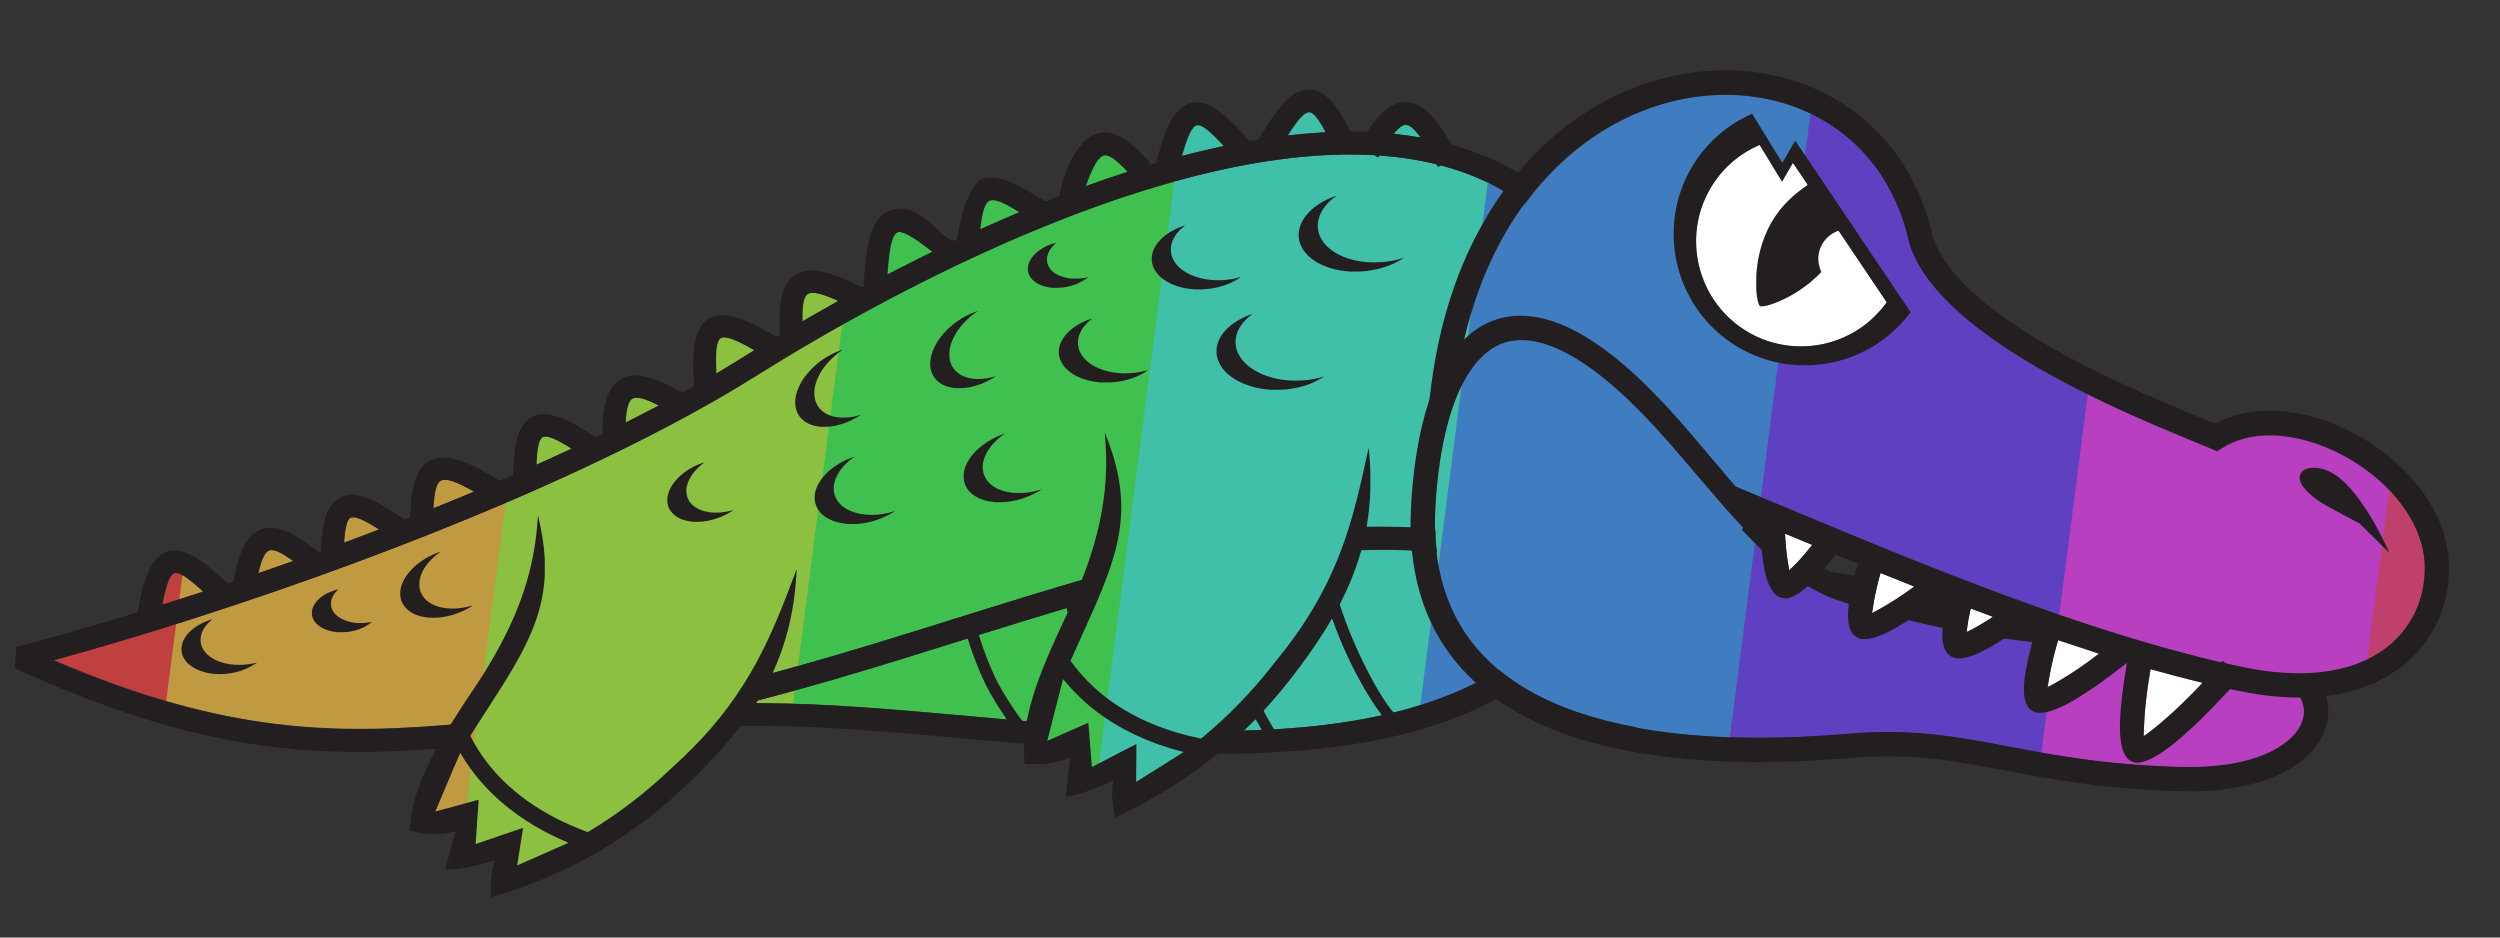 <?xml version="1.0" encoding="UTF-8" standalone="no"?>
<svg
   xmlns:dc="http://purl.org/dc/elements/1.1/"
   xmlns:cc="http://creativecommons.org/ns#"
   xmlns:rdf="http://www.w3.org/1999/02/22-rdf-syntax-ns#"
   xmlns:svg="http://www.w3.org/2000/svg"
   xmlns="http://www.w3.org/2000/svg"
   xmlns:sodipodi="http://sodipodi.sourceforge.net/DTD/sodipodi-0.dtd"
   xmlns:inkscape="http://www.inkscape.org/namespaces/inkscape"
   id="svg2"
   viewBox="0 -50 320 120"
   version="1.1"
   inkscape:version="0.91 r13725"
   sodipodi:docname="colored-gator.svg">
  <rect x="0" y="-50" width="320" height="120" fill="#333333" stroke="none"/>
  <sodipodi:namedview
     pagecolor="#ffffff"
     bordercolor="#666666"
     borderopacity="1"
     objecttolerance="10"
     gridtolerance="10"
     guidetolerance="10"
     inkscape:pageopacity="0"
     inkscape:pageshadow="2"
     inkscape:window-width="1600"
     inkscape:window-height="837"
     id="namedview26"
     showgrid="false"
     inkscape:zoom="4.4486085"
     inkscape:cx="114.99624"
     inkscape:cy="29.395357"
     inkscape:window-x="-8"
     inkscape:window-y="-8"
     inkscape:window-maximized="1"
     inkscape:current-layer="svg2" />
  <defs
     id="defs80">
    <clipPath
       clipPathUnits="userSpaceOnUse"
       id="clipPath4191">
      <path
         style="fill:#ffffff;fill-opacity:1;fill-rule:nonzero;stroke:none"
         d="m 38.256,-188.815 c -0.981,0.098 -1.966,0.262 -2.947,0.488 -3.945,0.91 -7.829,2.859 -11.243,5.846 -2.534,2.218 -4.803,5.011 -6.644,8.371 -2.956,-1.621 -6.158,-2.615 -9.543,-3.053 l -0.276,0.195 c -0.059,-0.084 -0.118,-0.168 -0.177,-0.251 -2.048,-0.235 -4.157,-0.278 -6.313,-0.152 -0.029,0.071 -0.061,0.139 -0.093,0.214 l -0.43,-0.182 c -1.304,0.093 -2.619,0.245 -3.948,0.452 l -0.101,0.058 c -0.009,-0.014 -0.014,-0.026 -0.023,-0.039 -1.773,0.279 -3.567,0.655 -5.37,1.116 -20.811,5.32 -43.187,21.781 -54.072,30.751 -8.722,7.188 -20.276,14.551 -32.39,21.296 -13.487,7.511 -27.683,14.268 -39.443,19.187 19.77,5.63 31.697,4.089 45.215,1.077 -1.772,3.794 -3.269,7.533 -3.245,11.205 2.842,0.212 5.072,-1.675 5.886,-1.923 l 0.002,0.039 c -0.469,0.375 -0.977,2.698 -1.297,5.326 2.216,-0.192 4.74,-2.707 5.286,-2.791 0.14,1.634 -0.679,4.058 -0.508,4.791 13.103,-5.804 21.437,-17.47 24.877,-25.764 6.916,-2.793 13.711,-5.914 20.39,-8.993 4.894,-2.257 9.726,-4.476 14.511,-6.529 -0.245,1.016 -0.54,2.034 -0.838,3.051 -0.222,0.097 -0.442,0.184 -0.665,0.281 0.1,0.284 0.222,0.577 0.338,0.868 -0.186,0.615 -0.366,1.225 -0.555,1.838 -0.343,-0.746 -0.658,-1.489 -0.913,-2.206 -3.018,1.335 -6.055,2.729 -9.119,4.14 0.499,1.136 1.365,2.809 2.379,4.398 0.726,1.139 2.298,3.032 3.475,4.244 0.6,-0.025 1.203,-0.058 1.804,-0.085 -0.068,1.147 -0.047,2.277 0.125,3.376 2.843,-0.211 4.768,-2.408 5.538,-2.775 l 0.007,0.038 c -0.408,0.445 -0.568,2.813 -0.495,5.457 2.164,-0.518 4.286,-3.376 4.814,-3.54 0.38,1.594 -0.068,4.112 0.211,4.809 4.035,-2.562 7.44,-5.696 10.282,-9.054 1.252,-0.176 2.495,-0.366 3.721,-0.579 -0.425,-0.541 -1.038,-1.403 -1.578,-2.132 0.243,-0.331 0.463,-0.666 0.696,-0.999 0.861,1.206 1.652,2.276 2.147,2.902 4.033,-0.754 7.893,-1.731 11.475,-3.023 -1.484,-1.458 -3.747,-4.381 -5.714,-7.856 -0.639,-1.129 -1.241,-2.326 -1.793,-3.546 0.218,-0.576 0.425,-1.141 0.612,-1.698 0.656,1.598 1.426,3.17 2.256,4.636 2.249,3.975 4.736,7.148 5.837,8.018 4.023,-1.558 7.668,-3.541 10.796,-6.071 0.812,0.513 1.651,0.991 2.55,1.405 3.707,1.708 8.145,2.605 13.053,2.874 -0.008,0.016 -0.016,0.032 -0.024,0.048 2.618,0.139 5.365,0.098 8.215,-0.105 4.736,-0.338 9.727,-1.113 14.811,-2.213 6.778,-1.468 11.713,-1.172 17.458,-0.829 5.004,0.3 10.642,0.636 18.81,-0.194 6.28,-0.637 10.136,-2.716 11.72,-5.041 0.531,-0.777 0.785,-1.569 0.766,-2.32 -0.017,-0.73 -0.297,-1.443 -0.828,-2.078 -0.72,-0.863 -1.867,-1.595 -3.439,-2.097 1.101,-0.01 2.161,-0.06 3.142,-0.185 4.03,-0.511 7.014,-1.948 9.019,-3.904 l 0.003,-0.007 c 1.962,-1.912 3.001,-4.341 3.175,-6.892 0.053,-0.756 0.032,-1.526 -0.068,-2.3 -0.258,-2.045 -1.195,-3.954 -2.573,-5.628 -1.84,-2.242 -4.466,-4.052 -7.33,-5.219 -2.858,-1.166 -5.922,-1.681 -8.656,-1.334 -1.871,0.236 -3.585,0.881 -4.954,2.005 l -0.53,0.439 -0.672,-0.19 c -0.292,-0.083 -1.081,-0.295 -2.017,-0.544 -8.136,-2.179 -28.702,-7.684 -33.268,-17.207 l -0.053,-0.132 c -2.382,-6.711 -7.115,-10.948 -12.682,-12.722 -2.714,-0.865 -5.63,-1.151 -8.574,-0.857 z m -45.299,7.749 c -0.542,0.07 -1.169,0.992 -2,2.813 1.367,-0.34 2.729,-0.633 4.08,-0.875 -0.944,-1.335 -1.61,-1.993 -2.08,-1.938 z m 10.644,0.016 c -0.385,0.003 -0.79,0.385 -1.252,1.143 1.008,-0.027 2.006,-0.018 2.992,0.03 -0.726,-0.785 -1.293,-1.177 -1.74,-1.172 z m -22.577,2.952 c -0.52,0.157 -0.868,1.333 -1.194,3.531 1.468,-0.594 2.941,-1.151 4.408,-1.664 -1.642,-1.404 -2.67,-2.032 -3.214,-1.867 z m -9.616,4.556 c -0.596,0.262 -1.062,1.432 -1.525,3.576 1.441,-0.744 2.893,-1.463 4.358,-2.151 -1.409,-1.157 -2.321,-1.651 -2.832,-1.426 z m -11.203,6.344 c -0.202,0.005 -0.366,0.047 -0.492,0.127 -0.478,0.304 -0.647,1.364 -0.599,3.222 1.315,-0.812 2.656,-1.616 4.012,-2.404 -1.358,-0.638 -2.314,-0.959 -2.921,-0.945 z m -9.78,4.752 c -0.087,0.015 -0.16,0.044 -0.22,0.089 -0.53,0.388 -0.636,1.897 -0.461,4.67 1.471,-1.025 2.992,-2.06 4.561,-3.092 -2.008,-1.189 -3.271,-1.775 -3.881,-1.667 z m -8.531,7.766 c -0.197,0.034 -0.354,0.099 -0.468,0.196 -0.419,0.357 -0.452,1.354 -0.187,3.031 1.14,-0.877 2.344,-1.785 3.605,-2.716 -1.392,-0.432 -2.359,-0.612 -2.949,-0.511 z m -8.724,6.009 c -0.215,0.006 -0.381,0.051 -0.497,0.139 -0.45,0.346 -0.415,1.597 0.011,3.89 0.971,-0.755 1.918,-1.509 2.83,-2.261 0.316,-0.259 0.639,-0.525 0.972,-0.796 -1.578,-0.648 -2.671,-0.991 -3.316,-0.972 z m -8.736,7.735 c -0.177,0.023 -0.322,0.076 -0.434,0.155 -0.418,0.295 -0.532,1.183 -0.417,2.693 1.145,-0.771 2.269,-1.545 3.364,-2.318 -1.156,-0.416 -1.982,-0.6 -2.512,-0.531 z m -9.086,5.445 c -0.193,-0.004 -0.347,0.026 -0.464,0.093 -0.415,0.243 -0.498,1.241 -0.324,3.091 1.212,-0.74 2.412,-1.486 3.591,-2.236 -1.298,-0.607 -2.225,-0.935 -2.804,-0.948 z M 39.071,-148.004 c 2.827,0.759 5.697,1.537 8.705,2.363 15.523,4.265 33.051,9.051 48.385,10.868 -3.066,0.104 -5.916,0.239 -8.535,0.375 -1.614,0.084 -3.121,0.144 -4.65,0.211 -0.644,-0.126 -1.282,-0.24 -1.929,-0.371 -0.025,0.162 -0.038,0.303 -0.061,0.462 -6.153,0.214 -12.134,0.105 -20.028,-1.042 0.241,-0.169 0.47,-0.323 0.791,-0.565 0.898,-0.673 1.942,-1.574 3.059,-2.63 -1.284,-0.328 -2.566,-0.66 -3.842,-0.995 -0.201,1.462 -0.328,2.796 -0.331,3.829 1.38e-4,0.123 -0.012,0.206 -0.017,0.309 -1.123,-0.166 -2.244,-0.331 -3.453,-0.542 -4.072,-0.71 -7.916,-3.207 -11.707,-6.322 0.018,-0.092 0.043,-0.183 0.061,-0.276 -1.929,-1.582 -3.843,-3.317 -5.766,-5.063 -0.226,-0.205 -0.454,-0.405 -0.681,-0.611 z m -133.99,18.572 c -0.223,0.008 -0.406,0.052 -0.549,0.134 -0.495,0.285 -0.614,1.308 -0.468,3.118 1.4,-0.781 2.789,-1.572 4.167,-2.37 -1.449,-0.604 -2.482,-0.907 -3.15,-0.882 z m -9.288,5.32 c -0.194,-0.009 -0.352,0.013 -0.475,0.073 -0.408,0.197 -0.52,1.105 -0.405,2.809 1.206,-0.631 2.41,-1.27 3.614,-1.916 -1.248,-0.604 -2.153,-0.937 -2.734,-0.966 z M 5.016,-137.171 c 2.455,-0.381 4.901,-0.599 7.339,-0.687 0.089,0.588 0.183,1.166 0.303,1.719 0.057,0.263 0.141,0.498 0.205,0.753 -3.101,0.089 -6.223,0.439 -9.365,1.014 0.203,-0.932 0.34,-1.791 0.438,-2.6 0.359,-0.061 0.72,-0.143 1.079,-0.199 z m 45.108,-5.079 c 0.246,1.333 0.521,2.513 0.816,3.389 0.07,0.208 0.11,0.388 0.135,0.533 0.125,-0.146 0.268,-0.328 0.434,-0.534 0.506,-0.639 1.088,-1.504 1.716,-2.539 -1.039,-0.282 -2.076,-0.567 -3.101,-0.849 z m -162.726,22.802 c -0.172,-0.004 -0.319,0.026 -0.437,0.086 -0.461,0.238 -0.725,1.102 -0.864,2.612 1.2,-0.592 2.407,-1.194 3.614,-1.805 -1.037,-0.58 -1.797,-0.882 -2.312,-0.894 z m -10.33,3.85 c -0.503,0.218 -0.759,1.377 -0.885,3.575 1.403,-0.647 2.819,-1.308 4.249,-1.986 -1.756,-1.252 -2.847,-1.814 -3.365,-1.589 z m 193.607,-21.199 1.626,0.076 c -0.537,-0.02 -1.079,-0.046 -1.626,-0.076 z m 0.511,0.042 c -0.091,0.939 -0.131,1.77 -0.108,2.428 0.004,0.063 4.92e-4,0.123 -0.002,0.175 0.196,-0.13 0.436,-0.293 0.713,-0.489 0.567,-0.4 1.21,-0.914 1.911,-1.522 -0.837,-0.192 -1.675,-0.391 -2.514,-0.591 z m -107.69,17.16 c -0.207,0.094 -0.413,0.189 -0.619,0.285 -7.301,3.367 -14.735,6.796 -22.328,9.788 0.55,-0.077 1.107,-0.152 1.672,-0.224 6.905,-0.882 14.717,-1.185 22.822,-1.5 1.26,-0.049 2.528,-0.1 3.8,-0.153 -1.092,-1.209 -2.267,-2.67 -2.89,-3.648 -1.027,-1.606 -1.917,-3.326 -2.455,-4.547 z"
         id="path4193"
         inkscape:connector-curvature="0" />
    </clipPath>
  </defs>
  <g
     id="g4195">
    <g
       clip-path="url(#clipPath4191)"
       id="g6544"
       transform="matrix(1.168,0.151,-0.151,1.168,148.502,176.915)"
       mask="none">
      <rect
         y="-198.245"
         x="-155.883"
         height="119.011"
         width="34.147"
         id="rect6335"
         style="opacity:1;fill:#c04040;fill-opacity:1" />
      <rect
         style="opacity:1;fill:#c09a40;fill-opacity:1"
         id="rect6341"
         width="34.147"
         height="119.011"
         x="-122.074"
         y="-198.245" />
      <rect
         y="-198.245"
         x="-88.266"
         height="119.011"
         width="34.147"
         id="rect6331"
         style="opacity:1;fill:#8bc040;fill-opacity:1" />
      <rect
         style="opacity:1;fill:#40c04f;fill-opacity:1"
         id="rect6333"
         width="34.147"
         height="119.011"
         x="-54.457"
         y="-198.245" />
      <rect
         y="-198.245"
         x="-20.649"
         height="119.011"
         width="34.147"
         id="rect6339"
         style="opacity:1;fill:#40c0a9;fill-opacity:1" />
      <rect
         style="opacity:1;fill:#407cc0;fill-opacity:1"
         id="rect6337"
         width="34.147"
         height="119.011"
         x="13.16"
         y="-198.245" />
      <rect
         style="opacity:1;fill:#5e40c0;fill-opacity:1"
         id="rect6329"
         width="34.147"
         height="119.011"
         x="46.968"
         y="-198.245" />
      <rect
         y="-198.245"
         x="80.777"
         height="119.011"
         width="34.147"
         id="rect6327"
         style="opacity:1;fill:#b840c0;fill-opacity:1" />
      <rect
         style="opacity:1;fill:#c0406d;fill-opacity:1"
         id="rect6343"
         width="34.147"
         height="119.011"
         x="114.585"
         y="-198.245" />
    </g>
    <g
       transform="translate(-4.177,196.482)"
       id="g6816">
      <path
         id="path6671"
         style="fill:#ffffff;fill-opacity:1;fill-rule:nonzero;stroke:none"
         d="m 249.219,-171.413 c -1.464,1.066 -2.818,1.96 -3.968,2.611 -0.596,0.34 -1.094,0.607 -1.462,0.788 0.045,-0.19 0.093,-0.431 0.13,-0.717 0.159,-1.207 0.508,-2.744 0.963,-4.422 1.441,0.583 2.888,1.163 4.338,1.74 0,0 0,0 0,0 z"
         inkscape:connector-curvature="0" />
      <path
         id="path6673"
         style="fill:#ffffff;fill-opacity:1;fill-rule:nonzero;stroke:none"
         d="m 259.28,-167.54 c -0.91,0.605 -1.739,1.109 -2.461,1.49 -0.354,0.188 -0.656,0.343 -0.905,0.465 0.01,-0.06 0.022,-0.13 0.026,-0.204 0.073,-0.772 0.247,-1.735 0.495,-2.819 0.949,0.36 1.895,0.718 2.845,1.068 0,0 0,0 0,0 z"
         inkscape:connector-curvature="0" />
      <path
         id="path6675"
         style="fill:#ffffff;fill-opacity:1;fill-rule:nonzero;stroke:none"
         d="m 286.113,-159.088 c -1.716,1.821 -3.382,3.439 -4.836,4.693 -1.165,1.004 -2.108,1.755 -2.715,2.143 0.02,-0.442 0.053,-1.144 0.093,-2.017 0.093,-1.841 0.392,-4.175 0.797,-6.569 2.247,0.637 4.471,1.225 6.662,1.75 0,0 0,0 0,0 z"
         inkscape:connector-curvature="0" />
      <path
         id="path6677"
         style="fill:#ffffff;fill-opacity:1;fill-rule:nonzero;stroke:none"
         d="m 272.869,-162.824 c -1.607,1.222 -3.114,2.267 -4.411,3.055 -0.933,0.566 -1.686,0.993 -2.194,1.237 0.056,-0.285 0.134,-0.671 0.209,-1.149 0.209,-1.337 0.621,-3.037 1.148,-4.877 1.759,0.598 3.509,1.18 5.248,1.734 0,0 0,0 0,0 z"
         inkscape:connector-curvature="0" />
      <path
         id="path6679"
         style="fill:#ffffff;fill-opacity:1;fill-rule:nonzero;stroke:none"
         d="m 236.153,-176.741 c -0.89,1.114 -1.701,2.039 -2.388,2.709 -0.224,0.216 -0.42,0.405 -0.588,0.557 -0.007,-0.173 -0.026,-0.389 -0.076,-0.643 -0.212,-1.067 -0.355,-2.486 -0.441,-4.08 1.155,0.484 2.322,0.972 3.494,1.457 0,0 0,0 0,0 z"
         inkscape:connector-curvature="0" />
      <path
         id="path6687"
         style="fill:#ffffff;fill-opacity:1;fill-rule:evenodd;stroke:none"
         d="m 229.419,-227.948 c -2.41,1.029 -4.541,2.764 -6.048,5.133 -3.977,6.252 -2.121,14.598 4.133,18.573 6.056,3.852 14.072,2.232 18.183,-3.552 0,0 -12.016,-17.873 -12.016,-17.873 0,0 -1.384,2.436 -1.384,2.436 0,0 -2.868,-4.718 -2.868,-4.718 0,0 0,0 0,0 z"
         inkscape:connector-curvature="0" />
      <path
         id="path6814"
         d="m 67.04,-131.67 c -0.024,-0.111 -0.056,-0.643 -0.068,-1.107 -0.028,-1.151 0.125,-2.178 0.512,-3.437 0.023,-0.074 0.039,-0.135 0.037,-0.137 -0.002,-0.002 -0.318,0.085 -0.7,0.192 -2.437,0.684 -3.686,0.916 -5.148,0.958 l -0.485,0.014 0.012,-0.073 c 0.018,-0.111 0.493,-1.953 0.668,-2.591 0.189,-0.689 0.386,-1.358 0.547,-1.862 0.067,-0.207 0.12,-0.379 0.118,-0.381 -0.002,-0.002 -0.068,0.014 -0.148,0.036 -0.216,0.06 -0.674,0.159 -0.945,0.205 -0.555,0.093 -0.835,0.114 -1.568,0.115 -0.718,7.7e-4 -0.995,-0.016 -1.6,-0.095 -0.516,-0.068 -1.661,-0.27 -1.689,-0.299 -0.013,-0.013 0.12,-1.123 0.206,-1.725 0.358,-2.501 1.328,-5.214 2.956,-8.265 0.145,-0.273 0.26,-0.5 0.255,-0.505 -0.005,-0.005 -0.34,0.015 -0.744,0.043 -7.539,0.541 -13.555,0.474 -19.576,-0.218 -9.866,-1.134 -20.014,-4.105 -31.638,-9.263 -0.948,-0.421 -1.95,-0.875 -1.969,-0.893 -0.009,-0.008 0.038,-0.626 0.104,-1.374 l 0.12,-1.359 0.768,-0.203 c 3.787,-1.003 7.884,-2.159 11.974,-3.38 1.591,-0.475 2.744,-0.825 2.755,-0.836 0.005,-0.005 0.056,-0.266 0.113,-0.581 0.86,-4.746 2.014,-6.835 4.017,-7.271 0.18,-0.039 0.274,-0.046 0.627,-0.046 0.371,3.5e-4 0.444,0.006 0.678,0.056 1.504,0.319 3.222,1.467 5.703,3.812 l 0.378,0.357 0.349,-0.117 c 0.192,-0.065 0.358,-0.125 0.368,-0.134 0.01,-0.009 0.049,-0.179 0.087,-0.378 0.601,-3.154 1.445,-5.008 2.686,-5.897 0.223,-0.16 0.618,-0.367 0.863,-0.453 0.102,-0.035 0.303,-0.089 0.447,-0.12 0.235,-0.05 0.305,-0.055 0.688,-0.055 0.462,2.1e-4 0.646,0.023 1.08,0.132 1.279,0.322 2.79,1.195 4.7,2.715 l 0.348,0.277 0.148,-0.055 c 0.081,-0.03 0.15,-0.065 0.154,-0.078 0.003,-0.013 0.017,-0.233 0.03,-0.49 0.114,-2.272 0.491,-3.987 1.105,-5.026 0.349,-0.59 0.841,-1.074 1.356,-1.334 0.327,-0.165 0.743,-0.287 1.118,-0.327 1.546,-0.167 3.681,0.751 6.827,2.934 0.315,0.219 0.32,0.221 0.384,0.194 0.036,-0.015 0.194,-0.077 0.351,-0.138 l 0.286,-0.111 2e-4,-0.106 c 2.1e-4,-0.165 0.039,-0.986 0.063,-1.331 0.204,-2.95 0.859,-4.705 2.087,-5.593 0.462,-0.334 0.995,-0.541 1.598,-0.621 0.329,-0.043 0.928,-0.029 1.31,0.033 0.572,0.091 1.3,0.301 1.981,0.571 1.097,0.435 2.581,1.214 4.061,2.134 0.181,0.112 0.339,0.204 0.35,0.204 0.016,0 1.7,-0.722 1.713,-0.734 0.002,-0.002 0.014,-0.298 0.026,-0.658 0.069,-1.982 0.249,-3.277 0.608,-4.381 0.501,-1.542 1.415,-2.456 2.697,-2.696 0.302,-0.056 0.981,-0.051 1.337,0.01 1.412,0.243 2.993,1.001 5.48,2.627 0.198,0.129 0.372,0.243 0.388,0.252 0.018,0.011 0.18,-0.057 0.449,-0.187 l 0.421,-0.203 0.014,-0.51 c 0.104,-3.71 0.843,-5.694 2.454,-6.586 1.141,-0.631 2.731,-0.538 4.752,0.278 0.726,0.293 1.793,0.813 2.622,1.276 0.228,0.128 0.424,0.232 0.434,0.232 0.016,0 1.369,-0.746 1.463,-0.807 0.022,-0.014 0.021,-0.112 -0.005,-0.525 -0.172,-2.744 -0.04,-4.76 0.395,-6.054 0.245,-0.728 0.561,-1.255 1.009,-1.683 0.878,-0.838 2.117,-1.048 3.725,-0.634 1.268,0.327 2.992,1.124 5.049,2.334 0.194,0.114 0.363,0.208 0.375,0.208 0.012,0 0.123,-0.06 0.246,-0.133 l 0.224,-0.133 -0.013,-0.25 c -0.058,-1.128 -0.061,-1.99 -0.011,-2.803 0.144,-2.342 0.766,-3.798 1.951,-4.565 0.489,-0.316 1.004,-0.492 1.64,-0.558 0.29,-0.03 0.929,-0.013 1.268,0.033 1.356,0.185 2.94,0.747 5.122,1.816 0.623,0.306 0.625,0.306 0.691,0.275 0.057,-0.027 0.066,-0.042 0.066,-0.108 0,-0.139 0.062,-1.163 0.105,-1.733 0.326,-4.34 1.078,-6.611 2.507,-7.575 0.325,-0.219 0.855,-0.451 1.27,-0.557 0.487,-0.123 1.102,-0.137 1.592,-0.034 0.653,0.137 1.325,0.451 2.025,0.947 0.46,0.326 0.928,0.722 1.679,1.421 0.278,0.259 0.596,0.552 0.706,0.652 0.786,0.712 1.277,1.002 1.694,1.002 0.14,-2.1e-4 0.264,-0.022 0.318,-0.057 0.013,-0.009 0.054,-0.184 0.089,-0.389 0.406,-2.333 0.916,-4.12 1.548,-5.425 0.369,-0.763 0.701,-1.263 1.124,-1.694 0.158,-0.161 0.195,-0.188 0.34,-0.244 0.467,-0.18 0.793,-0.238 1.34,-0.239 0.442,-2.8e-4 0.683,0.026 1.122,0.125 1.215,0.272 2.724,0.998 4.539,2.186 0.24,0.157 0.525,0.318 0.841,0.476 l 0.478,0.238 0.872,-0.342 c 0.48,-0.188 0.878,-0.355 0.886,-0.37 0.008,-0.015 0.038,-0.182 0.068,-0.371 0.129,-0.818 0.42,-1.843 0.79,-2.783 0.937,-2.376 2.22,-4.057 3.548,-4.646 0.8,-0.355 1.69,-0.377 2.602,-0.065 1.123,0.385 2.425,1.355 3.882,2.893 0.455,0.48 0.743,0.801 0.735,0.821 -0.003,0.009 -0.065,0.069 -0.137,0.132 -0.072,0.064 -0.123,0.116 -0.115,0.116 0.015,0 0.624,-0.179 1.024,-0.3 l 0.156,-0.047 -0.089,-0.025 c -0.069,-0.019 -0.087,-0.033 -0.079,-0.06 0.006,-0.019 0.063,-0.232 0.127,-0.472 1.16,-4.355 2.364,-6.417 4.082,-6.989 0.342,-0.114 0.638,-0.153 1.06,-0.139 0.417,0.013 0.66,0.059 1.07,0.201 1.395,0.484 3.069,1.871 5.23,4.337 0.215,0.246 0.346,0.379 0.372,0.379 0.036,0 0.965,-0.15 1.101,-0.178 0.042,-0.009 0.074,-0.043 0.123,-0.13 0.037,-0.065 0.197,-0.336 0.355,-0.602 2.422,-4.068 4.226,-5.742 6.113,-5.669 0.622,0.024 1.142,0.199 1.71,0.576 1.076,0.715 2.095,2.067 3.302,4.385 l 0.223,0.428 0.935,0.014 c 0.514,0.008 0.982,0.02 1.04,0.026 l 0.105,0.012 0.249,-0.36 c 0.816,-1.182 1.666,-2.116 2.43,-2.672 0.498,-0.363 1.053,-0.619 1.6,-0.738 0.179,-0.039 0.272,-0.045 0.665,-0.045 0.395,0 0.486,0.006 0.668,0.046 0.647,0.141 1.22,0.428 1.84,0.923 0.278,0.222 0.904,0.848 1.188,1.19 0.628,0.755 1.337,1.794 1.995,2.924 0.111,0.191 0.215,0.348 0.23,0.348 0.106,0 1.833,0.551 2.607,0.832 1.962,0.712 3.848,1.586 5.5,2.548 0.186,0.108 0.346,0.194 0.355,0.19 0.01,-0.004 0.17,-0.184 0.356,-0.402 2.637,-3.069 5.686,-5.68 8.994,-7.7 2.358,-1.44 4.913,-2.615 7.444,-3.425 4.114,-1.316 8.296,-1.802 12.405,-1.441 4.222,0.371 8.222,1.647 11.718,3.738 4.759,2.847 8.406,7.107 10.606,12.391 0.64,1.537 1.196,3.286 1.564,4.922 0.151,0.673 0.675,1.815 1.273,2.773 1.166,1.871 2.981,3.831 5.345,5.77 4.514,3.705 11.096,7.49 19.87,11.426 1.859,0.834 4.462,1.95 6.554,2.81 0.639,0.263 2.452,1.011 2.835,1.171 l 0.248,0.103 0.323,-0.162 c 1.691,-0.846 3.479,-1.31 5.61,-1.456 0.452,-0.031 1.679,-0.031 2.15,-7e-4 1.638,0.107 3.125,0.368 4.757,0.836 2.694,0.772 5.454,2.102 7.846,3.78 1.278,0.897 2.28,1.73 3.368,2.802 0.937,0.923 1.6,1.676 2.322,2.638 2.024,2.697 3.233,5.622 3.538,8.559 0.106,1.026 0.096,2.218 -0.031,3.355 -0.473,4.259 -2.49,7.969 -5.763,10.597 -0.655,0.526 -1.521,1.105 -2.327,1.555 -0.333,0.186 -1.117,0.577 -1.454,0.726 -1.725,0.76 -3.681,1.304 -5.681,1.583 -0.223,0.031 -0.407,0.058 -0.41,0.06 -0.003,0.002 0.022,0.11 0.057,0.241 0.149,0.573 0.207,0.974 0.223,1.556 0.022,0.811 -0.09,1.578 -0.339,2.322 -0.897,2.681 -3.296,4.887 -6.874,6.32 -3.142,1.258 -7.059,1.862 -11.456,1.765 -5.169,-0.114 -10.393,-0.584 -15.59,-1.404 -2.104,-0.332 -3.574,-0.595 -7.821,-1.4 -5.842,-1.107 -8.515,-1.468 -12.163,-1.642 -0.75,-0.036 -2.761,-0.048 -3.615,-0.021 -1.233,0.038 -1.866,0.075 -3.552,0.21 -4.59,0.366 -7.654,0.498 -11.602,0.498 -2.694,2e-4 -4.723,-0.061 -6.949,-0.208 -10.937,-0.726 -19.606,-3.188 -25.811,-7.331 -0.234,-0.156 -0.494,-0.333 -0.577,-0.392 -0.083,-0.059 -0.16,-0.108 -0.171,-0.108 -0.011,0 -0.154,0.071 -0.317,0.159 -0.44,0.235 -1.667,0.843 -2.168,1.073 -6.998,3.211 -15.365,5.007 -25.965,5.572 -1.968,0.105 -4.472,0.176 -6.242,0.177 l -0.924,6.7e-4 -0.46,0.368 c -3.529,2.828 -7.596,5.356 -12.04,7.484 -0.333,0.159 -0.616,0.29 -0.63,0.29 -0.042,0 -0.227,-0.856 -0.311,-1.444 -0.134,-0.935 -0.124,-1.933 0.031,-3 0.022,-0.154 0.038,-0.282 0.035,-0.285 -0.003,-0.003 -0.183,0.074 -0.399,0.171 -2.612,1.178 -3.769,1.58 -5.348,1.856 -0.189,0.033 -0.345,0.057 -0.349,0.054 -0.009,-0.009 0.171,-1.758 0.257,-2.504 0.087,-0.758 0.197,-1.562 0.288,-2.126 0.058,-0.355 0.062,-0.41 0.034,-0.402 -0.018,0.006 -0.168,0.066 -0.334,0.134 -0.965,0.396 -1.938,0.619 -3.116,0.713 -0.35,0.028 -1.753,0.03 -2.171,0.003 l -0.249,-0.016 -0.016,-0.447 c -0.009,-0.246 -0.018,-0.823 -0.021,-1.283 l -0.005,-0.836 -0.062,-0.01 c -0.034,-0.006 -0.773,-0.071 -1.641,-0.146 -0.868,-0.075 -2.574,-0.225 -3.791,-0.333 -1.217,-0.108 -2.941,-0.262 -3.833,-0.341 -10.281,-0.915 -15.166,-1.244 -20.981,-1.414 -0.957,-0.028 -5.008,-0.05 -5.578,-0.03 l -0.447,0.015 -0.086,0.117 c -0.438,0.596 -1.538,1.932 -2.312,2.807 -1.712,1.938 -4.113,4.351 -6.072,6.101 -5.884,5.258 -12.331,9.06 -19.948,11.764 -0.943,0.335 -2.143,0.725 -3.422,1.113 -0.025,0.008 -0.039,-0.003 -0.046,-0.037 z m 6.63,-5.492 c 1.797,-0.787 3.267,-1.436 3.267,-1.442 0,-0.006 -0.068,-0.038 -0.151,-0.071 -0.3,-0.122 -1.133,-0.497 -1.594,-0.719 -4.51,-2.168 -8.125,-5.072 -10.719,-8.61 -0.345,-0.47 -0.873,-1.262 -1.154,-1.729 -0.125,-0.208 -0.233,-0.379 -0.239,-0.379 -0.015,-2.1e-4 -3.181,7.48 -3.173,7.499 0.003,0.008 1.249,-0.328 2.769,-0.747 1.52,-0.419 2.765,-0.761 2.767,-0.76 0.002,0.001 -0.083,1.278 -0.191,2.837 -0.107,1.559 -0.193,2.836 -0.191,2.838 0.002,0.002 1.371,-0.466 3.043,-1.04 2.942,-1.011 3.039,-1.042 3.028,-0.99 -0.006,0.03 -0.175,1.082 -0.375,2.339 -0.201,1.257 -0.37,2.317 -0.377,2.356 -0.007,0.039 -0.004,0.066 0.006,0.061 0.01,-0.005 1.488,-0.654 3.285,-1.441 z m 5.974,-2.952 c 3.53,-2.113 6.943,-4.711 10.108,-7.692 0.213,-0.2 0.475,-0.444 0.583,-0.541 1.699,-1.527 3.402,-3.251 4.791,-4.853 3.144,-3.626 5.548,-7.424 7.704,-12.171 0.881,-1.939 1.748,-4.081 2.949,-7.281 0.191,-0.508 0.354,-0.938 0.363,-0.954 0.018,-0.032 0.017,-0.005 -0.032,0.787 -0.273,4.499 -1.263,8.613 -2.966,12.324 -0.041,0.088 -0.069,0.161 -0.064,0.161 0.006,0 0.475,-0.127 1.043,-0.282 3.703,-1.011 7.545,-2.127 12.125,-3.522 2.582,-0.787 4.329,-1.33 13.035,-4.055 5.658,-1.771 9.33,-2.889 13.111,-3.992 l 0.262,-0.077 0.067,-0.169 c 0.458,-1.162 1.025,-2.804 1.392,-4.033 1.201,-4.021 1.749,-7.934 1.643,-11.74 -0.028,-1.025 -0.088,-2.075 -0.158,-2.791 l -0.011,-0.114 0.095,0.229 c 0.346,0.834 0.844,2.261 1.101,3.158 0.675,2.356 0.974,4.579 0.903,6.725 -0.113,3.442 -1.018,6.742 -3.27,11.927 -0.392,0.903 -0.766,1.74 -1.631,3.648 -0.687,1.516 -1.223,2.712 -1.513,3.375 l -0.063,0.145 0.075,0.104 c 1.373,1.898 3.029,3.554 4.964,4.962 2.396,1.743 5.224,3.115 8.398,4.072 0.991,0.299 1.895,0.527 3.134,0.791 l 0.132,0.028 0.491,-0.41 c 2.997,-2.501 5.942,-5.533 8.375,-8.619 0.166,-0.21 0.393,-0.495 0.505,-0.634 1.048,-1.293 1.653,-2.068 2.262,-2.9 3.223,-4.4 5.524,-8.919 7.169,-14.074 0.839,-2.629 1.506,-5.271 2.458,-9.729 0.115,-0.539 0.189,-0.845 0.198,-0.821 0.027,0.068 0.134,1.393 0.184,2.282 0.036,0.64 0.049,2.521 0.022,3.22 -0.047,1.207 -0.136,2.248 -0.284,3.334 -0.051,0.372 -0.165,1.108 -0.185,1.196 l -0.01,0.043 1.947,-0.001 c 1.753,-9.8e-4 2.924,0.02 3.507,0.063 l 0.168,0.012 0.013,-0.963 c 0.007,-0.53 0.027,-1.234 0.045,-1.565 0.275,-5.202 1.044,-9.795 2.255,-13.482 0.118,-0.359 0.125,-0.393 0.176,-0.841 0.861,-7.617 2.786,-14.348 5.784,-20.223 1.04,-2.038 2.257,-4.053 3.454,-5.719 0.101,-0.141 0.179,-0.263 0.173,-0.273 -0.006,-0.01 -0.144,-0.092 -0.307,-0.183 -2.241,-1.255 -4.68,-2.247 -7.31,-2.974 l -0.443,-0.123 -0.175,0.092 c -0.133,0.07 -0.179,0.086 -0.192,0.066 -0.009,-0.015 -0.048,-0.085 -0.085,-0.157 -0.079,-0.152 -0.012,-0.125 -0.712,-0.285 -1.974,-0.45 -4.136,-0.779 -6.149,-0.934 -0.229,-0.018 -0.449,-0.036 -0.491,-0.04 -0.073,-0.008 -0.078,-0.004 -0.144,0.114 l -0.069,0.122 -0.064,-0.038 c -0.035,-0.021 -0.143,-0.085 -0.24,-0.142 l -0.177,-0.104 -0.519,-0.023 c -1.643,-0.074 -4.05,-0.081 -4.215,-0.013 -0.059,0.025 -0.072,0.025 -0.082,10e-4 -0.008,-0.022 -0.051,-0.026 -0.184,-0.02 -0.095,0.004 -0.421,0.018 -0.723,0.029 -2.04,0.079 -4.481,0.305 -6.845,0.635 -7.047,0.982 -14.871,3.019 -23.276,6.061 -10.013,3.624 -20.917,8.7 -31.928,14.862 -3.825,2.14 -7.192,4.134 -11.145,6.6 -2.039,1.272 -3.561,2.185 -5.391,3.235 -7.581,4.35 -16.662,8.795 -26.995,13.213 -12.057,5.156 -25.683,10.211 -39.48,14.647 -5.912,1.9 -11.877,3.691 -17.242,5.175 -0.52,0.144 -0.963,0.269 -0.985,0.278 -0.041,0.017 0.368,0.198 1.702,0.751 11.201,4.648 21.099,7.151 31.014,7.841 0.251,0.018 0.527,0.037 0.613,0.043 0.524,0.037 1.915,0.102 2.95,0.139 0.973,0.035 4.732,0.034 5.785,-2.1e-4 2.73,-0.089 5.165,-0.23 7.976,-0.459 0.644,-0.053 0.73,-0.064 0.755,-0.098 0.016,-0.021 0.188,-0.291 0.382,-0.6 0.863,-1.37 1.722,-2.689 2.436,-3.739 0.971,-1.428 1.947,-2.987 2.758,-4.404 3.383,-5.911 5.102,-11.217 5.541,-17.107 0.023,-0.314 0.05,-0.655 0.058,-0.758 l 0.015,-0.187 0.12,0.525 c 0.383,1.671 0.607,3.124 0.725,4.699 0.037,0.492 0.037,2.443 2.1e-4,2.908 -0.092,1.159 -0.233,2.095 -0.473,3.137 -0.579,2.515 -1.702,5.13 -3.567,8.309 -0.852,1.452 -1.534,2.54 -3.546,5.65 -1.318,2.037 -1.911,2.973 -1.911,3.012 0,0.036 0.243,0.496 0.504,0.955 2.577,4.526 6.913,8.175 12.593,10.6 0.512,0.219 1.792,0.727 1.919,0.762 0.004,0.001 0.112,-0.06 0.239,-0.137 z m -47.917,-20.096 c -1.284,-0.092 -2.464,-0.508 -3.261,-1.149 -0.752,-0.604 -1.14,-1.437 -1.056,-2.263 0.028,-0.274 0.101,-0.554 0.21,-0.808 0.429,-0.996 1.455,-1.893 2.817,-2.465 0.255,-0.107 0.734,-0.277 0.858,-0.304 0.066,-0.015 0.062,-0.008 -0.073,0.104 -1.904,1.587 -1.824,3.7 0.184,4.898 1.18,0.704 2.856,0.975 4.565,0.739 0.299,-0.041 0.928,-0.168 1.032,-0.207 0.104,-0.04 0.068,-0.004 -0.144,0.14 -1.399,0.956 -3.308,1.445 -5.133,1.314 z m 15.535,-5.359 c -1.239,-0.136 -2.246,-0.611 -2.774,-1.305 -0.123,-0.162 -0.294,-0.501 -0.342,-0.678 -0.047,-0.174 -0.064,-0.601 -0.031,-0.785 0.13,-0.726 0.68,-1.435 1.527,-1.968 0.411,-0.258 0.98,-0.509 1.482,-0.652 0.408,-0.116 0.392,-0.124 0.179,0.095 -0.222,0.229 -0.284,0.307 -0.434,0.546 -0.216,0.344 -0.328,0.713 -0.33,1.091 -0.002,0.246 0.022,0.396 0.095,0.613 0.324,0.955 1.492,1.676 2.997,1.849 0.554,0.064 1.36,0.032 1.91,-0.074 0.114,-0.022 0.21,-0.036 0.214,-0.033 0.015,0.015 -0.207,0.186 -0.464,0.357 -0.678,0.453 -1.525,0.762 -2.476,0.904 -0.322,0.048 -1.255,0.071 -1.552,0.038 z m 11.868,-1.848 c -1.263,-0.1 -2.263,-0.497 -2.926,-1.162 -0.419,-0.421 -0.649,-0.845 -0.762,-1.41 -0.055,-0.274 -0.049,-0.795 0.011,-1.103 0.228,-1.15 1.04,-2.326 2.264,-3.28 0.724,-0.564 1.665,-1.079 2.575,-1.409 0.142,-0.051 0.262,-0.09 0.266,-0.085 0.005,0.005 -0.05,0.049 -0.122,0.099 -0.275,0.193 -0.661,0.517 -0.938,0.787 -0.853,0.833 -1.39,1.724 -1.595,2.651 -0.039,0.175 -0.046,0.271 -0.046,0.632 -5.6e-4,0.379 0.005,0.447 0.048,0.623 0.216,0.871 0.759,1.513 1.654,1.959 1.276,0.635 3.102,0.706 4.899,0.189 0.135,-0.039 0.252,-0.07 0.26,-0.07 0.021,5.6e-4 -0.268,0.183 -0.526,0.332 -0.126,0.073 -0.397,0.213 -0.602,0.313 -0.996,0.481 -2.015,0.779 -3.085,0.902 -0.34,0.039 -1.071,0.056 -1.375,0.032 z m 53.505,-12.001 c -0.057,-0.004 -0.244,-0.026 -0.415,-0.049 -1.119,-0.151 -2.046,-0.527 -2.726,-1.104 -0.553,-0.469 -0.905,-1.091 -1.017,-1.792 -0.044,-0.277 -0.029,-0.77 0.033,-1.059 0.136,-0.639 0.448,-1.271 0.938,-1.902 0.182,-0.235 0.662,-0.731 0.923,-0.954 0.813,-0.695 1.761,-1.241 2.875,-1.656 0.164,-0.061 0.304,-0.111 0.31,-0.111 0.007,0 -0.03,0.03 -0.081,0.067 -0.831,0.598 -1.409,1.174 -1.872,1.865 -0.184,0.275 -0.444,0.799 -0.532,1.07 -0.232,0.718 -0.243,1.357 -0.036,1.977 0.327,0.977 1.186,1.735 2.434,2.146 1.302,0.429 2.82,0.458 4.432,0.085 0.226,-0.052 0.675,-0.175 0.8,-0.219 0.042,-0.015 0.042,-0.015 0,0.016 -0.023,0.017 -0.176,0.112 -0.34,0.21 -1.295,0.778 -2.842,1.277 -4.355,1.404 -0.228,0.019 -1.123,0.024 -1.371,0.007 z m -19.707,-0.276 c -1.132,-0.089 -2.021,-0.441 -2.616,-1.036 -0.344,-0.344 -0.54,-0.679 -0.655,-1.121 -0.077,-0.294 -0.089,-0.732 -0.031,-1.073 0.272,-1.59 1.792,-3.185 3.89,-4.083 0.274,-0.117 0.828,-0.319 0.841,-0.306 0.003,0.003 -0.071,0.063 -0.164,0.133 -1.43,1.069 -2.278,2.553 -2.155,3.769 0.065,0.639 0.362,1.212 0.842,1.622 1.084,0.927 2.914,1.178 4.89,0.671 0.153,-0.039 0.281,-0.069 0.285,-0.066 0.019,0.019 -0.647,0.409 -1,0.586 -0.927,0.466 -1.886,0.758 -2.857,0.87 -0.347,0.04 -0.975,0.056 -1.271,0.033 z m 38.694,-2.506 c -1.47,-0.117 -2.611,-0.58 -3.334,-1.353 -0.366,-0.391 -0.602,-0.842 -0.72,-1.377 -0.059,-0.271 -0.054,-0.928 0.01,-1.225 0.355,-1.642 1.796,-3.231 3.873,-4.272 0.422,-0.211 1.289,-0.568 1.315,-0.542 0.004,0.004 -0.075,0.064 -0.174,0.134 -0.513,0.362 -1.211,1.013 -1.56,1.456 -0.503,0.638 -0.859,1.345 -0.997,1.982 -0.221,1.022 0.036,1.967 0.733,2.691 0.686,0.712 1.614,1.116 2.983,1.297 0.316,0.042 1.436,0.035 1.807,-0.012 0.658,-0.082 1.24,-0.207 1.859,-0.398 0.057,-0.018 0.094,-0.023 0.083,-0.012 -0.064,0.062 -0.643,0.39 -1.028,0.581 -1.095,0.545 -2.168,0.865 -3.386,1.01 -0.268,0.032 -1.231,0.057 -1.465,0.039 z m -22.627,-9.678 c -0.665,-0.084 -1.258,-0.29 -1.726,-0.598 -1.748,-1.153 -1.741,-3.573 0.017,-5.903 0.333,-0.441 0.948,-1.085 1.402,-1.468 0.942,-0.795 2.081,-1.445 3.219,-1.838 0.169,-0.059 0.171,-0.061 -0.124,0.149 -0.457,0.325 -0.839,0.649 -1.248,1.057 -1.137,1.136 -1.849,2.392 -2.076,3.657 -0.047,0.264 -0.064,0.783 -0.033,1.047 0.177,1.519 1.325,2.529 3.097,2.725 0.283,0.031 0.922,0.031 1.226,2.1e-4 0.467,-0.048 1.01,-0.153 1.411,-0.272 0.109,-0.033 0.201,-0.057 0.204,-0.054 0.021,0.021 -0.734,0.454 -1.127,0.645 -0.859,0.419 -1.724,0.69 -2.628,0.825 -0.375,0.056 -1.273,0.071 -1.615,0.028 z m 57.651,-4.728 c -3.316,-0.277 -5.921,-1.807 -6.593,-3.872 -0.129,-0.397 -0.159,-0.6 -0.157,-1.07 0.001,-0.337 0.009,-0.442 0.048,-0.622 0.137,-0.641 0.422,-1.223 0.869,-1.777 0.207,-0.257 0.654,-0.696 0.93,-0.915 0.666,-0.528 1.506,-0.987 2.409,-1.318 0.391,-0.143 0.392,-0.143 0.188,0.011 -1.044,0.787 -1.722,1.749 -1.939,2.752 -0.128,0.59 -0.087,1.232 0.115,1.815 0.655,1.894 3.013,3.373 5.979,3.751 0.957,0.122 2.023,0.125 3.022,0.009 0.577,-0.067 1.301,-0.212 1.823,-0.364 0.152,-0.044 0.282,-0.081 0.291,-0.081 0.048,0 -0.498,0.332 -0.854,0.519 -1.12,0.588 -2.419,0.962 -3.94,1.135 -0.353,0.04 -1.82,0.059 -2.192,0.028 z m -40.367,-0.218 c -1.45,-0.176 -2.491,-0.925 -2.875,-2.069 -0.425,-1.268 0.015,-2.934 1.172,-4.441 1.107,-1.442 2.761,-2.638 4.496,-3.254 0.14,-0.05 0.254,-0.087 0.254,-0.083 0,0.004 -0.054,0.043 -0.119,0.086 -0.367,0.242 -0.909,0.688 -1.311,1.079 -1.129,1.098 -1.88,2.368 -2.136,3.613 -0.051,0.249 -0.056,0.315 -0.057,0.761 -0.001,0.543 0.015,0.665 0.144,1.052 0.524,1.575 2.261,2.362 4.513,2.044 0.393,-0.056 0.952,-0.181 1.262,-0.282 0.062,-0.02 -0.235,0.17 -0.519,0.333 -1.104,0.633 -2.328,1.043 -3.467,1.163 -0.368,0.039 -1.035,0.038 -1.358,-9.7e-4 z m 18.68,-0.715 c -1.531,-0.145 -2.772,-0.563 -3.743,-1.26 -1.053,-0.755 -1.609,-1.824 -1.503,-2.884 0.043,-0.425 0.139,-0.746 0.346,-1.156 0.548,-1.083 1.711,-2.032 3.235,-2.639 0.228,-0.091 0.682,-0.248 0.691,-0.239 0.003,0.003 -0.088,0.08 -0.203,0.17 -0.246,0.194 -0.621,0.562 -0.806,0.792 -1.4,1.735 -1,3.732 0.997,4.982 1.203,0.753 2.905,1.144 4.657,1.07 0.38,-0.016 0.435,-0.02 0.817,-0.064 0.442,-0.05 1.136,-0.187 1.553,-0.305 0.077,-0.022 0.14,-0.038 0.14,-0.035 0,0.003 -0.091,0.066 -0.203,0.14 -1.136,0.754 -2.524,1.225 -4.149,1.409 -0.259,0.029 -1.576,0.043 -1.828,0.019 z m 12.246,-11.903 c -1.615,-0.068 -3.102,-0.541 -4.161,-1.323 -0.271,-0.2 -0.712,-0.645 -0.891,-0.899 -0.392,-0.555 -0.575,-1.157 -0.549,-1.807 0.018,-0.464 0.114,-0.823 0.339,-1.271 0.59,-1.179 1.929,-2.21 3.632,-2.798 0.168,-0.058 0.31,-0.106 0.316,-0.106 0.005,0 -0.083,0.073 -0.195,0.163 -0.871,0.694 -1.434,1.538 -1.605,2.407 -0.057,0.287 -0.062,0.72 -0.011,1.003 0.117,0.659 0.505,1.334 1.05,1.825 1.483,1.337 4.004,1.914 6.595,1.509 0.357,-0.056 0.797,-0.15 1.079,-0.23 0.101,-0.029 0.189,-0.048 0.195,-0.042 0.006,0.006 -0.082,0.07 -0.195,0.144 -1.525,0.995 -3.551,1.511 -5.596,1.426 z m -18.312,-0.199 c -0.897,-0.092 -1.588,-0.316 -2.159,-0.7 -0.22,-0.148 -0.528,-0.447 -0.655,-0.635 -0.262,-0.39 -0.383,-0.854 -0.334,-1.28 0.059,-0.513 0.272,-0.978 0.665,-1.448 0.554,-0.663 1.408,-1.209 2.432,-1.557 0.131,-0.045 0.292,-0.095 0.358,-0.112 0.065,-0.017 0.133,-0.036 0.15,-0.043 0.017,-0.007 -0.093,0.113 -0.245,0.265 -0.479,0.48 -0.727,0.88 -0.869,1.403 -0.066,0.242 -0.066,0.716 0.001,0.962 0.231,0.856 1.025,1.509 2.194,1.807 0.521,0.133 0.727,0.155 1.402,0.156 0.669,3.5e-4 1.034,-0.039 1.572,-0.168 0.051,-0.012 0.045,-0.003 -0.045,0.069 -0.362,0.29 -1.061,0.672 -1.583,0.865 -0.456,0.169 -1.005,0.303 -1.536,0.377 -0.235,0.033 -1.148,0.058 -1.347,0.038 z m 38.223,-2.077 c -1.968,-0.093 -3.786,-0.68 -5.018,-1.619 -0.257,-0.196 -0.68,-0.601 -0.857,-0.82 -1.051,-1.301 -1.115,-2.897 -0.175,-4.345 0.34,-0.524 0.902,-1.112 1.479,-1.548 0.677,-0.511 1.521,-0.963 2.437,-1.303 0.141,-0.052 0.266,-0.095 0.278,-0.095 0.012,0 -0.071,0.068 -0.186,0.151 -1.401,1.014 -2.225,2.377 -2.227,3.683 -0.003,1.685 1.23,3.165 3.345,4.016 0.866,0.348 1.792,0.561 2.917,0.671 0.361,0.035 1.596,0.035 1.973,2.9e-4 0.903,-0.084 1.776,-0.248 2.512,-0.471 0.132,-0.04 0.247,-0.073 0.255,-0.073 0.054,0 -0.549,0.357 -0.929,0.55 -1.263,0.64 -2.728,1.039 -4.31,1.174 -0.271,0.023 -1.228,0.042 -1.496,0.029 z m -24.481,63.417 c 1.64,-1.033 2.993,-1.889 3.007,-1.903 0.021,-0.02 -0.005,-0.033 -0.125,-0.063 -4.132,-1.047 -7.916,-2.813 -10.943,-5.108 -0.968,-0.734 -1.667,-1.346 -2.566,-2.246 -0.634,-0.635 -0.94,-0.967 -1.447,-1.576 -0.172,-0.206 -0.313,-0.358 -0.318,-0.343 -0.03,0.085 -2.025,7.876 -2.018,7.883 0.004,0.004 1.189,-0.516 2.631,-1.156 1.443,-0.64 2.625,-1.162 2.627,-1.159 0.002,0.003 0.105,1.277 0.228,2.831 0.123,1.554 0.227,2.828 0.231,2.833 0.003,0.004 0.757,-0.383 1.674,-0.861 0.918,-0.477 2.196,-1.142 2.84,-1.477 0.644,-0.335 1.176,-0.605 1.181,-0.6 0.005,0.005 -8.3e-4,0.971 -0.014,2.145 -0.03,2.713 -0.03,2.713 0.003,2.693 0.014,-0.009 1.367,-0.861 3.007,-1.894 z m 133.094,-0.025 c 3.192,-0.12 5.835,-0.607 8.07,-1.489 2.949,-1.164 4.893,-3.018 5.233,-4.992 0.123,-0.717 0.005,-1.552 -0.315,-2.217 l -0.078,-0.162 -0.717,-0.013 c -2.507,-0.046 -4.806,-0.338 -7.975,-1.014 -0.165,-0.035 -0.306,-0.064 -0.315,-0.064 -0.009,0 -0.173,0.171 -0.365,0.379 -2.5,2.712 -4.974,5.1 -6.8,6.565 -1.879,1.507 -3.368,2.328 -4.477,2.468 -0.307,0.039 -0.449,0.019 -0.815,-0.111 -0.355,-0.127 -0.423,-0.167 -0.632,-0.377 -0.739,-0.743 -1.085,-2.329 -1.014,-4.645 0.057,-1.853 0.339,-4.326 0.819,-7.178 0.04,-0.238 0.069,-0.436 0.065,-0.44 -0.004,-0.004 -0.203,0.145 -0.441,0.333 -2.289,1.8 -4.433,3.308 -6.156,4.33 -1.607,0.953 -2.974,1.526 -4.004,1.679 -0.295,0.044 -0.778,0.041 -1.002,-0.006 -0.153,-0.032 -0.217,-0.061 -0.482,-0.218 -0.238,-0.141 -0.33,-0.209 -0.415,-0.306 -0.698,-0.789 -0.86,-2.335 -0.481,-4.601 0.15,-0.898 0.383,-1.968 0.686,-3.147 0.098,-0.383 0.183,-0.715 0.188,-0.738 0.009,-0.041 -0.013,-0.045 -0.496,-0.1 -0.723,-0.083 -1.914,-0.23 -2.531,-0.313 l -0.53,-0.071 -0.218,0.141 c -2.362,1.525 -4.001,2.273 -5.287,2.412 -0.272,0.029 -0.647,0.015 -0.863,-0.034 -0.19,-0.043 -0.682,-0.316 -0.836,-0.464 -0.219,-0.211 -0.456,-0.637 -0.573,-1.033 -0.17,-0.575 -0.224,-1.369 -0.151,-2.205 0.014,-0.162 0.013,-0.173 -0.027,-0.182 -0.023,-0.005 -0.351,-0.075 -0.728,-0.156 -0.905,-0.193 -2,-0.442 -2.845,-0.645 -0.377,-0.091 -0.701,-0.165 -0.72,-0.165 -0.019,0 -0.202,0.106 -0.406,0.235 -1.714,1.087 -3.081,1.752 -4.193,2.039 -0.434,0.112 -0.682,0.145 -1.08,0.146 -0.503,4.6e-4 -0.596,-0.024 -1,-0.264 -0.347,-0.206 -0.437,-0.293 -0.636,-0.613 -0.42,-0.676 -0.558,-1.854 -0.39,-3.315 0.021,-0.184 0.032,-0.341 0.025,-0.348 -0.007,-0.007 -0.191,-0.066 -0.408,-0.132 -1.744,-0.526 -2.972,-1.052 -4.473,-1.916 -0.292,-0.168 -0.344,-0.192 -0.373,-0.168 -0.019,0.015 -0.133,0.112 -0.253,0.215 -0.862,0.74 -1.675,1.197 -2.33,1.31 -0.171,0.029 -0.202,0.029 -0.52,-0.013 -0.363,-0.048 -0.458,-0.078 -0.686,-0.215 -0.702,-0.425 -1.225,-1.317 -1.584,-2.702 -0.193,-0.743 -0.341,-1.63 -0.474,-2.841 l -0.045,-0.41 -1.049,-1.054 c -0.577,-0.58 -1.14,-1.153 -1.251,-1.274 l -0.202,-0.22 0.053,-0.159 c 0.064,-0.19 0.095,-0.133 -0.303,-0.557 -1.338,-1.425 -2.677,-2.952 -5.816,-6.634 -3.032,-3.556 -4.454,-5.164 -6.096,-6.896 -0.535,-0.564 -2.028,-2.057 -2.536,-2.536 -2.044,-1.927 -3.833,-3.379 -5.629,-4.569 -4.147,-2.748 -7.683,-3.586 -10.476,-2.482 -0.935,0.37 -1.767,0.931 -2.582,1.744 -0.404,0.402 -0.599,0.623 -0.939,1.059 -0.237,0.304 -0.666,0.936 -0.895,1.317 -2.098,3.498 -3.457,8.811 -3.959,15.48 -0.203,2.69 -0.19,4.806 0.042,6.907 0.671,6.079 3.193,11.065 7.499,14.825 3.91,3.414 9.278,5.863 16.157,7.371 0.483,0.106 1.634,0.339 1.848,0.374 0.06,0.01 0.086,0.024 0.08,0.041 -0.007,0.018 0.029,0.033 0.118,0.049 1.778,0.308 3.023,0.491 4.459,0.657 3.519,0.406 6.974,0.593 10.979,0.593 3.757,5.9e-4 7.053,-0.143 11.467,-0.498 2.197,-0.177 3.343,-0.228 5.152,-0.228 2.664,-4.6e-4 4.996,0.161 7.832,0.541 1.955,0.262 3.741,0.569 7.863,1.349 3.023,0.573 4.278,0.799 5.931,1.07 4.181,0.686 8.046,1.117 12.11,1.349 0.297,0.017 0.629,0.036 0.737,0.042 0.41,0.024 1.573,0.072 2.244,0.094 0.383,0.012 0.771,0.025 0.862,0.028 0.468,0.015 1.874,0.011 2.358,-0.007 z m -6.905,-4.098 c 0.962,-0.669 2.71,-2.143 4.069,-3.43 0.791,-0.749 1.63,-1.578 2.324,-2.296 0.404,-0.418 0.768,-0.798 0.809,-0.845 l 0.075,-0.085 -0.825,-0.204 c -1.822,-0.45 -3.766,-0.963 -5.425,-1.433 -0.222,-0.063 -0.406,-0.112 -0.408,-0.11 -0.002,0.003 -0.042,0.238 -0.089,0.524 -0.345,2.11 -0.577,4.006 -0.678,5.526 -0.047,0.706 -0.127,2.524 -0.112,2.524 0.007,0 0.124,-0.077 0.26,-0.172 z m -113.834,-0.6 c 0.38,-0.014 0.691,-0.033 0.691,-0.043 0,-0.01 -0.106,-0.197 -0.235,-0.417 -0.129,-0.22 -0.304,-0.519 -0.388,-0.665 -0.084,-0.146 -0.159,-0.263 -0.167,-0.26 -0.008,0.003 -0.341,0.327 -0.739,0.72 l -0.725,0.714 0.436,-0.013 c 0.24,-0.007 0.747,-0.024 1.127,-0.037 z m 3.163,-0.164 c 4.237,-0.268 8.232,-0.782 11.876,-1.526 0.702,-0.143 1.001,-0.209 1.016,-0.224 0.006,-0.006 -0.071,-0.122 -0.173,-0.257 -1.628,-2.163 -3.57,-5.687 -5.006,-9.085 -0.355,-0.84 -0.83,-2.053 -1.113,-2.845 -0.069,-0.193 -0.071,-0.196 -0.102,-0.145 -0.017,0.028 -0.142,0.238 -0.277,0.466 -1.027,1.742 -2.314,3.653 -3.835,5.696 -1.529,2.054 -2.947,3.777 -4.469,5.433 -0.1,0.109 -0.182,0.207 -0.182,0.219 0,0.035 0.756,1.377 1.175,2.088 l 0.144,0.244 0.145,-0.011 c 0.08,-0.006 0.44,-0.03 0.8,-0.053 z m -32.505,-1.183 c 0.468,-2.445 1.398,-5.219 2.93,-8.746 0.586,-1.349 1.481,-3.321 1.889,-4.165 0.171,-0.354 0.325,-0.675 0.341,-0.713 0.027,-0.063 0.024,-0.094 -0.037,-0.369 -0.055,-0.246 -0.073,-0.298 -0.1,-0.29 -0.018,0.006 -0.566,0.17 -1.217,0.365 -2.404,0.72 -4.025,1.219 -8.891,2.732 -0.617,0.192 -1.125,0.352 -1.13,0.355 -0.015,0.011 0.061,0.259 0.298,0.973 0.491,1.478 1.13,3.079 1.787,4.476 0.436,0.926 1.188,2.217 2.119,3.636 0.469,0.715 1.265,1.847 1.325,1.883 0.025,0.015 0.53,0.067 0.607,0.062 0.035,-0.002 0.046,-0.033 0.079,-0.2 z m -2.602,-0.029 c 0,-0.005 -0.092,-0.143 -0.204,-0.306 -0.946,-1.384 -1.905,-2.972 -2.442,-4.047 -0.766,-1.533 -1.763,-4.054 -2.268,-5.739 -0.044,-0.146 -0.087,-0.265 -0.097,-0.265 -0.01,0 -0.941,0.289 -2.068,0.642 -8.897,2.788 -13.493,4.175 -18.503,5.586 -1.977,0.557 -5.07,1.394 -6.084,1.646 l -0.184,0.046 -0.113,0.175 c -0.062,0.097 -0.11,0.178 -0.107,0.181 0.004,0.003 0.862,0.016 1.907,0.03 2.207,0.028 3.235,0.055 5.183,0.138 4.524,0.192 9.884,0.58 17.782,1.287 0.571,0.051 2.142,0.191 3.49,0.311 1.348,0.12 2.694,0.24 2.991,0.268 0.551,0.051 0.717,0.061 0.717,0.046 z m 50.095,-1.028 c 2.749,-0.703 5.447,-1.619 7.821,-2.656 0.825,-0.361 2.126,-0.976 2.114,-1 -0.003,-0.007 -0.137,-0.135 -0.297,-0.285 -0.365,-0.342 -1.159,-1.145 -1.445,-1.462 -3.168,-3.502 -5.176,-7.659 -6.074,-12.577 -0.109,-0.599 -0.258,-1.621 -0.323,-2.223 -0.025,-0.229 -0.046,-0.417 -0.048,-0.419 -0.009,-0.009 -1.097,-0.051 -1.862,-0.072 -0.865,-0.023 -3.507,-0.014 -4.253,0.016 l -0.337,0.013 -0.033,0.117 c -0.602,2.136 -1.4,4.178 -2.462,6.298 -0.171,0.342 -0.311,0.63 -0.311,0.641 0,0.044 0.476,1.404 0.721,2.057 0.715,1.911 1.486,3.682 2.447,5.619 0.93,1.874 1.728,3.289 2.584,4.58 0.464,0.701 1.083,1.496 1.163,1.495 0.018,-2.1e-4 0.286,-0.065 0.594,-0.144 z m 83.849,-3.476 c 1.41,-0.78 2.909,-1.742 4.469,-2.869 0.554,-0.4 1.365,-1.005 1.38,-1.029 0.006,-0.009 -0.155,-0.07 -0.358,-0.135 -0.202,-0.065 -1.373,-0.451 -2.601,-0.857 -1.228,-0.407 -2.241,-0.74 -2.251,-0.742 -0.021,-0.003 -0.043,0.071 -0.251,0.828 -0.431,1.57 -0.704,2.775 -0.924,4.082 -0.057,0.337 -0.122,0.705 -0.146,0.818 -0.065,0.312 -0.076,0.301 0.168,0.178 0.116,-0.058 0.347,-0.181 0.514,-0.274 z m 32.814,-1.43 c 3.505,-0.183 6.492,-1.055 8.912,-2.602 0.489,-0.313 1.045,-0.729 1.527,-1.143 0.299,-0.257 1.006,-0.967 1.265,-1.27 1.569,-1.835 2.546,-4.017 2.898,-6.471 0.104,-0.729 0.125,-1.035 0.126,-1.901 8.3e-4,-0.803 -0.011,-1.016 -0.085,-1.568 -0.362,-2.698 -1.69,-5.386 -3.907,-7.907 -0.385,-0.437 -1.283,-1.341 -1.71,-1.72 -1.655,-1.469 -3.376,-2.635 -5.339,-3.616 -4.846,-2.423 -9.838,-2.937 -13.496,-1.39 -0.55,0.233 -0.984,0.465 -1.664,0.892 l -0.406,0.255 -0.168,-0.072 c -0.403,-0.174 -1.422,-0.597 -3.232,-1.342 -6.194,-2.55 -10.018,-4.266 -14.012,-6.286 -11.851,-5.996 -19.041,-11.896 -21.496,-17.638 -0.29,-0.68 -0.374,-0.939 -0.556,-1.724 -0.775,-3.351 -2.206,-6.521 -4.13,-9.146 -1.215,-1.658 -2.678,-3.167 -4.288,-4.423 -3.39,-2.645 -7.554,-4.303 -12.063,-4.804 -1.148,-0.128 -1.976,-0.166 -3.293,-0.151 -1.028,0.011 -1.274,0.023 -2.14,0.099 -4.584,0.404 -9.161,1.963 -13.305,4.532 -3.656,2.266 -6.951,5.323 -9.702,9.001 -3.535,4.726 -6.143,10.411 -7.759,16.909 -0.205,0.823 -0.194,0.779 -0.185,0.779 0.004,0 0.113,-0.099 0.242,-0.221 1.554,-1.46 3.363,-2.366 5.366,-2.687 1.095,-0.176 2.319,-0.161 3.531,0.042 3.451,0.577 7.23,2.638 11.405,6.22 1.13,0.97 2.147,1.923 3.439,3.225 2.203,2.22 3.811,4.027 7.851,8.825 1.247,1.481 1.799,2.133 2.391,2.825 l 0.533,0.623 0.246,0.101 c 0.135,0.055 2.008,0.837 4.162,1.738 10.048,4.201 13.86,5.769 19.143,7.872 9.784,3.896 17.907,6.832 25.219,9.117 4.634,1.448 8.895,2.619 12.9,3.545 l 0.478,0.11 0.09,-0.103 0.09,-0.103 0.159,0.14 c 0.087,0.077 0.174,0.152 0.192,0.167 0.047,0.039 1.963,0.452 3.155,0.679 2.661,0.508 5.293,0.713 7.613,0.592 z m 8.312,-17.255 -1.882,-1.863 -1.803,-0.963 c -2.501,-1.336 -2.631,-1.409 -3.319,-1.864 -0.691,-0.457 -1.186,-0.855 -1.631,-1.312 -0.537,-0.551 -0.825,-1.015 -0.922,-1.487 -0.159,-0.772 0.337,-1.348 1.296,-1.504 0.231,-0.037 0.764,-0.036 1.036,0.003 0.962,0.137 1.94,0.602 2.838,1.35 1.596,1.33 3.252,3.587 4.935,6.731 0.311,0.581 0.904,1.785 1.152,2.337 0.1,0.223 0.186,0.412 0.191,0.421 0.005,0.009 0.005,0.016 0,0.016 -0.005,0 -0.856,-0.838 -1.891,-1.863 z m -73.706,-22.144 c -0.742,-0.044 -1.252,-0.096 -1.818,-0.184 -3.646,-0.564 -7.042,-2.35 -9.593,-5.045 -2.558,-2.702 -4.157,-6.223 -4.521,-9.953 -0.112,-1.144 -0.096,-2.528 0.042,-3.676 0.14,-1.164 0.42,-2.369 0.812,-3.491 1.037,-2.968 2.898,-5.6 5.346,-7.562 0.618,-0.495 1.322,-0.979 2.025,-1.392 0.525,-0.308 1.703,-0.896 1.758,-0.878 0.01,0.003 0.876,1.417 1.924,3.141 1.049,1.724 1.915,3.134 1.927,3.134 0.011,-1.9e-4 0.385,-0.642 0.831,-1.425 0.628,-1.104 0.816,-1.419 0.835,-1.4 0.013,0.014 3.339,4.955 7.391,10.981 l 7.366,10.956 -0.056,0.081 c -0.031,0.044 -0.178,0.234 -0.328,0.421 -2.451,3.065 -5.902,5.17 -9.775,5.963 -0.818,0.167 -1.636,0.272 -2.521,0.322 -0.332,0.019 -1.375,0.023 -1.644,0.007 z m 0.945,-2.417 c 3.087,-0.169 5.877,-1.288 8.205,-3.29 0.33,-0.284 1.082,-1.044 1.38,-1.394 0.146,-0.171 0.372,-0.454 0.503,-0.628 l 0.239,-0.317 -0.909,-1.356 c -1.626,-2.426 -4.897,-7.29 -5.14,-7.645 -0.061,-0.088 -0.123,-0.161 -0.137,-0.161 -0.086,0 -0.592,0.238 -0.828,0.39 -0.602,0.387 -1.074,0.923 -1.381,1.569 -0.463,0.973 -0.489,2.049 -0.073,3.077 0.064,0.159 0.086,0.237 0.073,0.261 -0.058,0.108 -1.024,1.002 -1.517,1.404 -0.689,0.561 -1.651,1.205 -2.482,1.66 -1.369,0.75 -2.883,1.302 -3.586,1.308 -0.265,0.002 -0.281,-0.007 -0.384,-0.23 -0.126,-0.271 -0.242,-0.835 -0.312,-1.524 -0.03,-0.29 -0.037,-0.549 -0.037,-1.278 -2.1e-4,-0.926 0.01,-1.136 0.094,-1.878 0.322,-2.844 1.338,-5.413 2.928,-7.407 0.897,-1.125 2.071,-2.201 3.319,-3.043 0.14,-0.095 0.254,-0.179 0.254,-0.187 0,-0.03 -1.88,-2.812 -1.899,-2.811 -0.011,7.4e-4 -0.32,0.531 -0.688,1.179 -0.368,0.647 -0.677,1.185 -0.687,1.195 -0.01,0.01 -0.456,-0.703 -1.036,-1.658 -1.711,-2.816 -1.801,-2.964 -1.827,-2.992 -0.031,-0.033 -0.247,0.06 -0.864,0.372 -3.838,1.942 -6.534,5.708 -7.153,9.99 -0.087,0.599 -0.119,1.015 -0.131,1.683 -0.016,0.903 0.038,1.661 0.181,2.507 0.729,4.326 3.494,8.007 7.434,9.899 2.01,0.965 4.281,1.423 6.463,1.304 z m 21.018,36.341 c 0.547,-0.283 0.805,-0.424 1.229,-0.672 0.585,-0.342 1.677,-1.033 1.66,-1.049 -0.004,-0.004 -0.531,-0.204 -1.171,-0.444 -0.64,-0.24 -1.275,-0.479 -1.411,-0.531 -0.136,-0.052 -0.25,-0.092 -0.252,-0.09 -0.008,0.009 -0.173,0.775 -0.236,1.099 -0.096,0.491 -0.18,1.022 -0.229,1.44 -0.024,0.206 -0.047,0.395 -0.051,0.421 -0.004,0.026 0.003,0.047 0.014,0.047 0.012,0 0.213,-0.099 0.447,-0.22 z m -12.298,-2.343 c 0.656,-0.329 1.858,-1.028 2.687,-1.562 0.792,-0.511 2.46,-1.667 2.437,-1.69 -0.005,-0.005 -0.981,-0.399 -2.169,-0.875 -1.773,-0.711 -2.162,-0.86 -2.17,-0.833 -0.005,0.018 -0.067,0.253 -0.137,0.522 -0.399,1.526 -0.68,2.86 -0.82,3.893 -0.018,0.136 -0.052,0.336 -0.074,0.444 -0.043,0.21 -0.046,0.233 -0.03,0.233 0.006,0 0.13,-0.06 0.275,-0.133 z m -217.387,-1.47 c 1.477,-0.469 3.431,-1.099 3.465,-1.117 0.018,-0.01 -0.064,-0.097 -0.249,-0.265 -1.397,-1.264 -2.285,-1.899 -2.904,-2.076 -0.246,-0.07 -0.454,-0.064 -0.613,0.018 -0.423,0.219 -0.776,0.97 -1.132,2.406 -0.096,0.388 -0.332,1.501 -0.332,1.566 0,0.019 0.095,-0.003 0.327,-0.076 0.18,-0.057 0.827,-0.262 1.439,-0.456 z m 214.897,-3.253 c 0.011,-0.043 0.092,-0.349 0.18,-0.68 0.088,-0.331 0.169,-0.638 0.181,-0.681 0.011,-0.043 0.017,-0.082 0.013,-0.086 -0.004,-0.004 -0.638,-0.267 -1.409,-0.585 l -1.401,-0.577 -0.054,0.07 c -0.155,0.204 -0.983,1.231 -1.181,1.464 l -0.229,0.27 0.15,0.076 c 0.082,0.042 0.266,0.125 0.408,0.185 l 0.258,0.109 1.496,0.254 c 0.823,0.14 1.512,0.255 1.531,0.256 0.025,0.002 0.042,-0.022 0.056,-0.076 z m -203.114,-0.652 c 1.543,-0.532 3.196,-1.113 3.211,-1.128 0.015,-0.015 0.045,0.007 -0.376,-0.29 -1.074,-0.758 -1.833,-1.114 -2.374,-1.114 -0.313,0 -0.52,0.101 -0.736,0.357 -0.323,0.384 -0.606,1.07 -0.864,2.089 -0.118,0.469 -0.125,0.504 -0.093,0.504 0.011,0 0.565,-0.188 1.231,-0.418 z m 195.307,-0.52 c 0.546,-0.542 0.862,-0.883 1.402,-1.513 0.373,-0.436 0.971,-1.165 0.962,-1.172 -0.033,-0.025 -3.472,-1.446 -3.481,-1.437 -0.025,0.025 0.098,1.661 0.181,2.395 0.058,0.511 0.136,1.045 0.22,1.513 0.039,0.217 0.077,0.469 0.083,0.561 0.015,0.213 0.019,0.225 0.066,0.2 0.021,-0.011 0.276,-0.257 0.567,-0.546 z m -184.682,-3.29 c 1.543,-0.573 3.579,-1.346 3.579,-1.358 0,-0.007 -0.143,-0.102 -0.317,-0.213 -1.196,-0.758 -1.982,-1.152 -2.584,-1.297 -0.187,-0.045 -0.26,-0.053 -0.443,-0.046 -0.195,0.007 -0.231,0.015 -0.331,0.07 -0.319,0.175 -0.534,0.719 -0.678,1.713 -0.093,0.648 -0.158,1.454 -0.117,1.454 0.013,0 0.414,-0.145 0.891,-0.322 z m 11.407,-4.422 c 1.734,-0.699 4.28,-1.749 4.311,-1.778 0.025,-0.024 -0.681,-0.421 -1.291,-0.726 -1.297,-0.649 -2.169,-0.89 -2.747,-0.758 -0.358,0.081 -0.601,0.372 -0.789,0.943 -0.167,0.508 -0.273,1.177 -0.342,2.161 -0.038,0.535 -0.037,0.499 -0.009,0.499 0.012,0 0.403,-0.153 0.867,-0.341 z m 13.112,-5.586 c 1.343,-0.606 3.693,-1.686 3.714,-1.706 0.003,-0.003 -0.151,-0.102 -0.343,-0.22 -1.12,-0.689 -1.941,-1.097 -2.534,-1.261 -0.168,-0.046 -0.247,-0.056 -0.453,-0.057 -0.219,-6.2e-4 -0.263,0.005 -0.359,0.049 -0.455,0.206 -0.706,1.108 -0.815,2.931 -0.028,0.477 -0.027,0.63 0.005,0.617 0.014,-0.006 0.367,-0.165 0.784,-0.353 z m 11.662,-5.569 c 0.939,-0.476 1.93,-0.987 2.877,-1.484 l 0.341,-0.179 -0.393,-0.193 c -1.406,-0.69 -2.368,-0.933 -2.903,-0.732 -0.535,0.2 -0.828,1.007 -0.959,2.645 -0.036,0.444 -0.037,0.471 -0.018,0.471 0.008,0 0.482,-0.237 1.054,-0.527 z m 11.437,-6.272 c 1.127,-0.674 4.009,-2.453 4.009,-2.476 0,-0.013 -0.775,-0.441 -1.154,-0.637 -1.366,-0.707 -2.153,-0.996 -2.721,-0.999 -0.189,-9.9e-4 -0.249,0.007 -0.348,0.045 -0.287,0.112 -0.48,0.436 -0.596,1.001 -0.101,0.494 -0.115,0.731 -0.116,1.888 0,0.6 0.008,1.228 0.018,1.397 0.018,0.304 0.018,0.306 0.062,0.282 0.025,-0.013 0.405,-0.239 0.844,-0.502 z m 11.003,-6.648 c 0.838,-0.485 2.427,-1.387 3.263,-1.853 0.265,-0.148 0.475,-0.275 0.467,-0.283 -0.059,-0.055 -1.23,-0.534 -1.718,-0.702 -0.664,-0.229 -1.104,-0.321 -1.537,-0.321 -0.35,0 -0.489,0.033 -0.682,0.16 -0.38,0.252 -0.593,0.934 -0.658,2.102 -0.024,0.431 -0.028,1.347 -0.007,1.368 0.008,0.008 0.026,0.01 0.04,0.005 0.014,-0.005 0.388,-0.22 0.832,-0.476 z m 10.976,-5.998 c 0.531,-0.275 1.833,-0.933 2.893,-1.463 l 1.928,-0.963 -0.266,-0.206 c -2.21,-1.71 -3.502,-2.437 -4.113,-2.314 -0.732,0.147 -1.134,1.595 -1.388,4.999 -0.034,0.46 -0.034,0.447 -0.026,0.447 0.003,0 0.44,-0.225 0.971,-0.5 z m 11.513,-5.557 c 1.048,-0.471 2.189,-0.971 3.313,-1.452 0.608,-0.26 1.106,-0.479 1.106,-0.486 -0.002,-0.041 -1.198,-0.737 -1.682,-0.979 -0.801,-0.4 -1.294,-0.561 -1.725,-0.563 -0.334,-0.001 -0.499,0.066 -0.707,0.287 -0.315,0.336 -0.56,1.032 -0.736,2.092 -0.107,0.644 -0.194,1.363 -0.166,1.363 0.009,0 0.277,-0.117 0.596,-0.261 z m 13.602,-5.506 c 1.216,-0.435 2.005,-0.706 3.354,-1.154 0.731,-0.243 1.334,-0.444 1.339,-0.448 0.015,-0.011 -0.836,-0.858 -1.096,-1.091 -0.811,-0.727 -1.401,-1.057 -1.835,-1.028 -0.712,0.049 -1.436,1.148 -2.309,3.505 -0.161,0.436 -0.168,0.457 -0.145,0.457 0.01,0 0.321,-0.109 0.692,-0.241 z m 12.053,-3.739 c 1.244,-0.327 3.255,-0.802 4.824,-1.137 l 0.124,-0.026 -0.238,-0.258 c -0.366,-0.398 -1.061,-1.098 -1.352,-1.361 -0.965,-0.874 -1.611,-1.191 -2.031,-0.995 -0.491,0.229 -0.997,1.25 -1.58,3.192 -0.192,0.64 -0.21,0.703 -0.199,0.703 0.005,0 0.208,-0.052 0.451,-0.116 z m 30.063,-2.361 c -0.327,-0.459 -0.803,-0.981 -1.099,-1.204 -0.633,-0.479 -1.094,-0.415 -1.775,0.244 -0.13,0.126 -0.305,0.31 -0.389,0.409 l -0.153,0.18 0.099,0.012 c 0.054,0.007 0.384,0.045 0.732,0.086 0.686,0.08 1.696,0.223 2.244,0.319 0.463,0.081 0.434,0.085 0.342,-0.045 z m -16.586,-0.192 c 1.111,-0.13 2.946,-0.283 4.253,-0.355 0.14,-0.008 0.254,-0.019 0.254,-0.026 0,-0.022 -0.309,-0.582 -0.482,-0.873 -0.579,-0.975 -1.058,-1.522 -1.455,-1.66 -0.06,-0.021 -0.14,-0.028 -0.249,-0.022 -0.132,0.007 -0.187,0.022 -0.312,0.085 -0.474,0.237 -1.051,0.868 -1.787,1.957 -0.191,0.282 -0.49,0.742 -0.584,0.898 -0.021,0.034 0.035,0.033 0.361,-0.005 z"
         style="fill:#231f20;fill-opacity:1"
         inkscape:connector-curvature="0" />
    </g>
  </g>
</svg>
